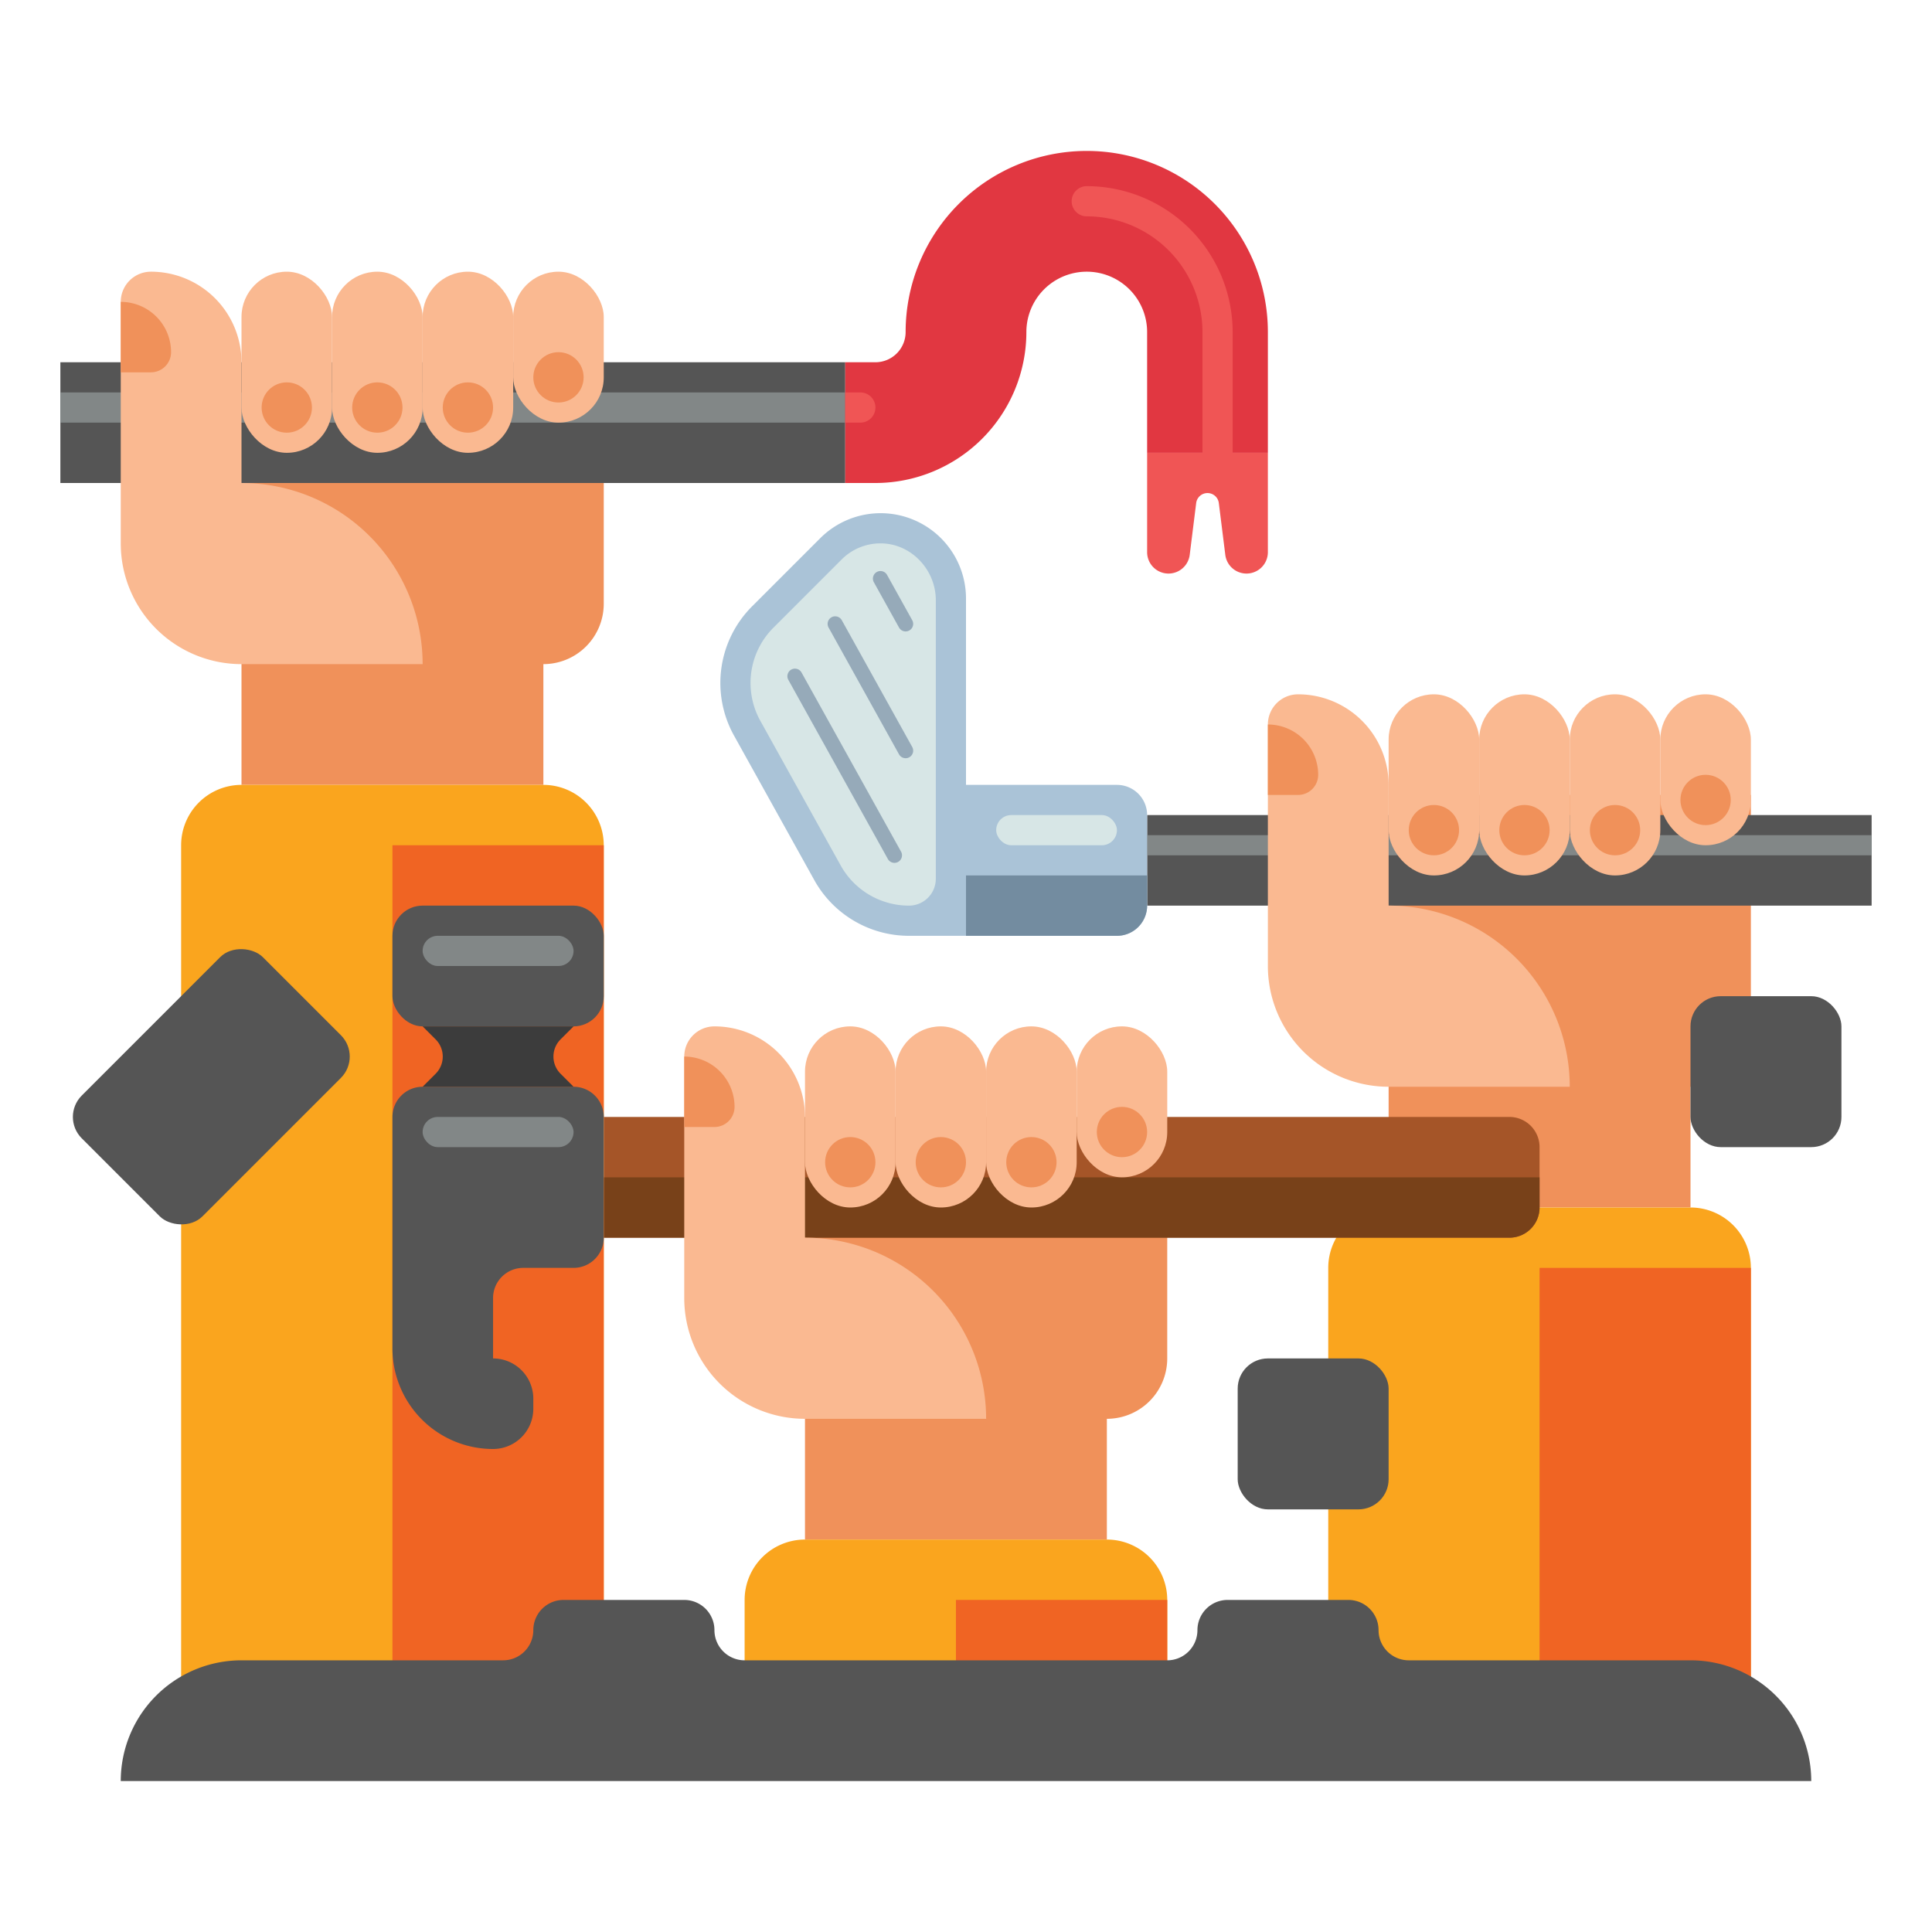 <svg xmlns="http://www.w3.org/2000/svg" viewBox="0 0 512 512"><title>70 Rage Room Icons - Expanded</title><path d="M368,210.667V320h80V288a16,16,0,0,0,16-16V210.667Z" fill="#f0915a"/><path d="M309.33,298.67V360a16,16,0,0,1-16,16v32h-80V298.67Z" fill="#f0915a"/><path d="M64,98.667V208h80V176a16,16,0,0,0,16-16V98.667Z" fill="#f0915a"/><rect x="448" y="264" width="40" height="40" rx="8" ry="8" fill="#555"/><rect x="304" y="216" width="192" height="24" fill="#555"/><rect x="304" y="221.333" width="192" height="5.333" fill="#828787"/><path d="M264,208h40a0,0,0,0,1,0,0v40a0,0,0,0,1,0,0H264a8,8,0,0,1-8-8V216A8,8,0,0,1,264,208Z" transform="translate(560 456) rotate(180)" fill="#aac3d7"/><path d="M256,232v16h40a8,8,0,0,0,8-8v-8Z" fill="#738ca0"/><path d="M368,320h80a16,16,0,0,1,16,16V456a0,0,0,0,1,0,0H352a0,0,0,0,1,0,0V336A16,16,0,0,1,368,320Z" fill="#faa51e"/><rect x="408" y="336" width="56" height="120" fill="#f06423"/><path d="M368,240h0V208a24,24,0,0,0-24-24h0a8,8,0,0,0-8,8v64a32,32,0,0,0,32,32h48A48,48,0,0,0,368,240Z" fill="#fab991"/><path d="M336,192h0a13.333,13.333,0,0,1,13.333,13.333v0A5.333,5.333,0,0,1,344,210.667h-8a0,0,0,0,1,0,0V192a0,0,0,0,1,0,0Z" fill="#f0915a"/><path d="M160,296H400a8,8,0,0,1,8,8v16a8,8,0,0,1-8,8H160a0,0,0,0,1,0,0V296A0,0,0,0,1,160,296Z" fill="#a55528"/><path d="M160,312H408a0,0,0,0,1,0,0v8a8,8,0,0,1-8,8H160a0,0,0,0,1,0,0V312A0,0,0,0,1,160,312Z" fill="#784119"/><path d="M213.333,408h80a16,16,0,0,1,16,16v32a0,0,0,0,1,0,0h-112a0,0,0,0,1,0,0V424A16,16,0,0,1,213.333,408Z" fill="#faa51e"/><rect x="253.333" y="424" width="56" height="32" fill="#f06423"/><rect x="213.333" y="272" width="24" height="48" rx="12" ry="12" fill="#fab991"/><circle cx="225.333" cy="308" r="6.667" fill="#f0915a"/><rect x="237.333" y="272" width="24" height="48" rx="12" ry="12" fill="#fab991"/><circle cx="249.333" cy="308" r="6.667" fill="#f0915a"/><rect x="261.333" y="272" width="24" height="48" rx="12" ry="12" fill="#fab991"/><circle cx="273.333" cy="308" r="6.667" fill="#f0915a"/><rect x="285.333" y="272" width="24" height="40" rx="12" ry="12" fill="#fab991"/><circle cx="297.333" cy="300" r="6.667" fill="#f0915a"/><path d="M213.333,328h0V296a24,24,0,0,0-24-24,8,8,0,0,0-8,8v64a32,32,0,0,0,32,32h48A48,48,0,0,0,213.333,328Z" fill="#fab991"/><path d="M181.333,280h0a13.333,13.333,0,0,1,13.333,13.333v0a5.333,5.333,0,0,1-5.333,5.333h-8a0,0,0,0,1,0,0V280a0,0,0,0,1,0,0Z" fill="#f0915a"/><rect x="16" y="96" width="208" height="32" fill="#555"/><rect x="16" y="104" width="208" height="8" fill="#828787"/><path d="M64,208h80a16,16,0,0,1,16,16V456a0,0,0,0,1,0,0H48a0,0,0,0,1,0,0V224A16,16,0,0,1,64,208Z" fill="#faa51e"/><rect x="104" y="224" width="56" height="232" fill="#f06423"/><rect x="64" y="72" width="24" height="48" rx="12" ry="12" fill="#fab991"/><circle cx="76" cy="108" r="6.667" fill="#f0915a"/><rect x="88" y="72" width="24" height="48" rx="12" ry="12" fill="#fab991"/><circle cx="100" cy="108" r="6.667" fill="#f0915a"/><rect x="112" y="72" width="24" height="48" rx="12" ry="12" fill="#fab991"/><circle cx="124" cy="108" r="6.667" fill="#f0915a"/><rect x="136" y="72" width="24" height="40" rx="12" ry="12" fill="#fab991"/><circle cx="148" cy="100" r="6.667" fill="#f0915a"/><path d="M64,128h0V96A24,24,0,0,0,40,72h0a8,8,0,0,0-8,8v64a32,32,0,0,0,32,32h48A48,48,0,0,0,64,128Z" fill="#fab991"/><path d="M32,80h0A13.333,13.333,0,0,1,45.333,93.333v0A5.333,5.333,0,0,1,40,98.667H32a0,0,0,0,1,0,0V80A0,0,0,0,1,32,80Z" fill="#f0915a"/><path d="M152,288H112a8,8,0,0,0-8,8v61.333A26.667,26.667,0,0,0,130.667,384h0a10.666,10.666,0,0,0,10.666-10.667v-2.666A10.666,10.666,0,0,0,130.667,360V344a8,8,0,0,1,8-8H152a8,8,0,0,0,8-8V296A8,8,0,0,0,152,288Z" fill="#555"/><rect x="104" y="240" width="56" height="32" rx="8" ry="8" fill="#555"/><path d="M152,272l-3.448,3.448A6.438,6.438,0,0,0,146.667,280h0a6.438,6.438,0,0,0,1.885,4.552L152,288H112l3.448-3.448A6.438,6.438,0,0,0,117.333,280h0a6.438,6.438,0,0,0-1.885-4.552L112,272Z" fill="#3c3c3c"/><rect x="112" y="248" width="40" height="8" rx="4" ry="4" fill="#828787"/><rect x="112" y="296" width="40" height="8" rx="4" ry="4" fill="#828787"/><path d="M232,128h-8V96h8a8.009,8.009,0,0,0,8-8,48,48,0,0,1,96,0v32H304V88a16,16,0,0,0-32,0A40.045,40.045,0,0,1,232,128Z" fill="#e13741"/><path d="M304,120v26.335A5.665,5.665,0,0,0,309.665,152h0a5.665,5.665,0,0,0,5.622-4.963L317,133.313a3.02,3.02,0,0,1,3-2.646h0a3.02,3.02,0,0,1,3,2.646l1.716,13.724A5.665,5.665,0,0,0,330.335,152h0A5.665,5.665,0,0,0,336,146.335V120Z" fill="#f05555"/><rect x="368" y="184" width="24" height="48" rx="12" ry="12" fill="#fab991"/><circle cx="380" cy="220" r="6.667" fill="#f0915a"/><rect x="392" y="184" width="24" height="48" rx="12" ry="12" fill="#fab991"/><circle cx="404" cy="220" r="6.667" fill="#f0915a"/><rect x="416" y="184" width="24" height="48" rx="12" ry="12" fill="#fab991"/><circle cx="428" cy="220" r="6.667" fill="#f0915a"/><rect x="440" y="184" width="24" height="40" rx="12" ry="12" fill="#fab991"/><circle cx="452" cy="212" r="6.667" fill="#f0915a"/><path d="M228,104h4a0,0,0,0,1,0,0v8a0,0,0,0,1,0,0h-4a4,4,0,0,1-4-4v0A4,4,0,0,1,228,104Z" transform="translate(456 216) rotate(-180)" fill="#f05555"/><path d="M322.667,124a4,4,0,0,1-4-4V88A30.7,30.7,0,0,0,288,57.333a4,4,0,0,1,0-8A38.711,38.711,0,0,1,326.667,88v32A4,4,0,0,1,322.667,124Z" fill="#f05555"/><path d="M256,248V158.627A22.628,22.628,0,0,0,233.373,136h0a22.627,22.627,0,0,0-16,6.627l-18.065,18.065a28.7,28.7,0,0,0-4.794,34.232L215.8,233.238A28.7,28.7,0,0,0,240.887,248Z" fill="#aac3d7"/><path d="M240.888,240a20.7,20.7,0,0,1-18.1-10.648l-21.285-38.313a20.7,20.7,0,0,1,3.458-24.69l18.064-18.065A14.528,14.528,0,0,1,233.082,144c8.2-.159,14.918,6.865,14.918,15.07v73.815A7.112,7.112,0,0,1,240.888,240Z" fill="#d7e6e6"/><rect x="264" y="216" width="32" height="8" rx="4" ry="4" fill="#d7e6e6"/><path d="M237.039,228.667a2,2,0,0,1-1.75-1.029l-26.37-47.467a2,2,0,1,1,3.5-1.942l26.37,47.466a2,2,0,0,1-1.746,2.972Z" fill="#96aab9"/><path d="M240,200.934a2,2,0,0,1-1.75-1.029l-18.667-33.6a2,2,0,1,1,3.5-1.943l18.667,33.6A2,2,0,0,1,240,200.934Z" fill="#96aab9"/><path d="M240,167.334a2,2,0,0,1-1.75-1.029l-6.667-12a2,2,0,1,1,3.5-1.943l6.667,12A2,2,0,0,1,240,167.334Z" fill="#96aab9"/><path d="M448,440H373.333a8,8,0,0,1-8-8h0a8,8,0,0,0-8-8h-32a8,8,0,0,0-8,8h0a8,8,0,0,1-8,8h-112a8,8,0,0,1-8-8h0a8,8,0,0,0-8-8h-32a8,8,0,0,0-8,8h0a8,8,0,0,1-8,8H64a32,32,0,0,0-32,32H480A32,32,0,0,0,448,440Z" fill="#555"/><rect x="22.059" y="265.373" width="67.882" height="45.255" rx="8" ry="8" transform="translate(-187.245 123.951) rotate(-45)" fill="#555"/><rect x="328" y="360" width="40" height="40" rx="8" ry="8" fill="#555"/></svg>